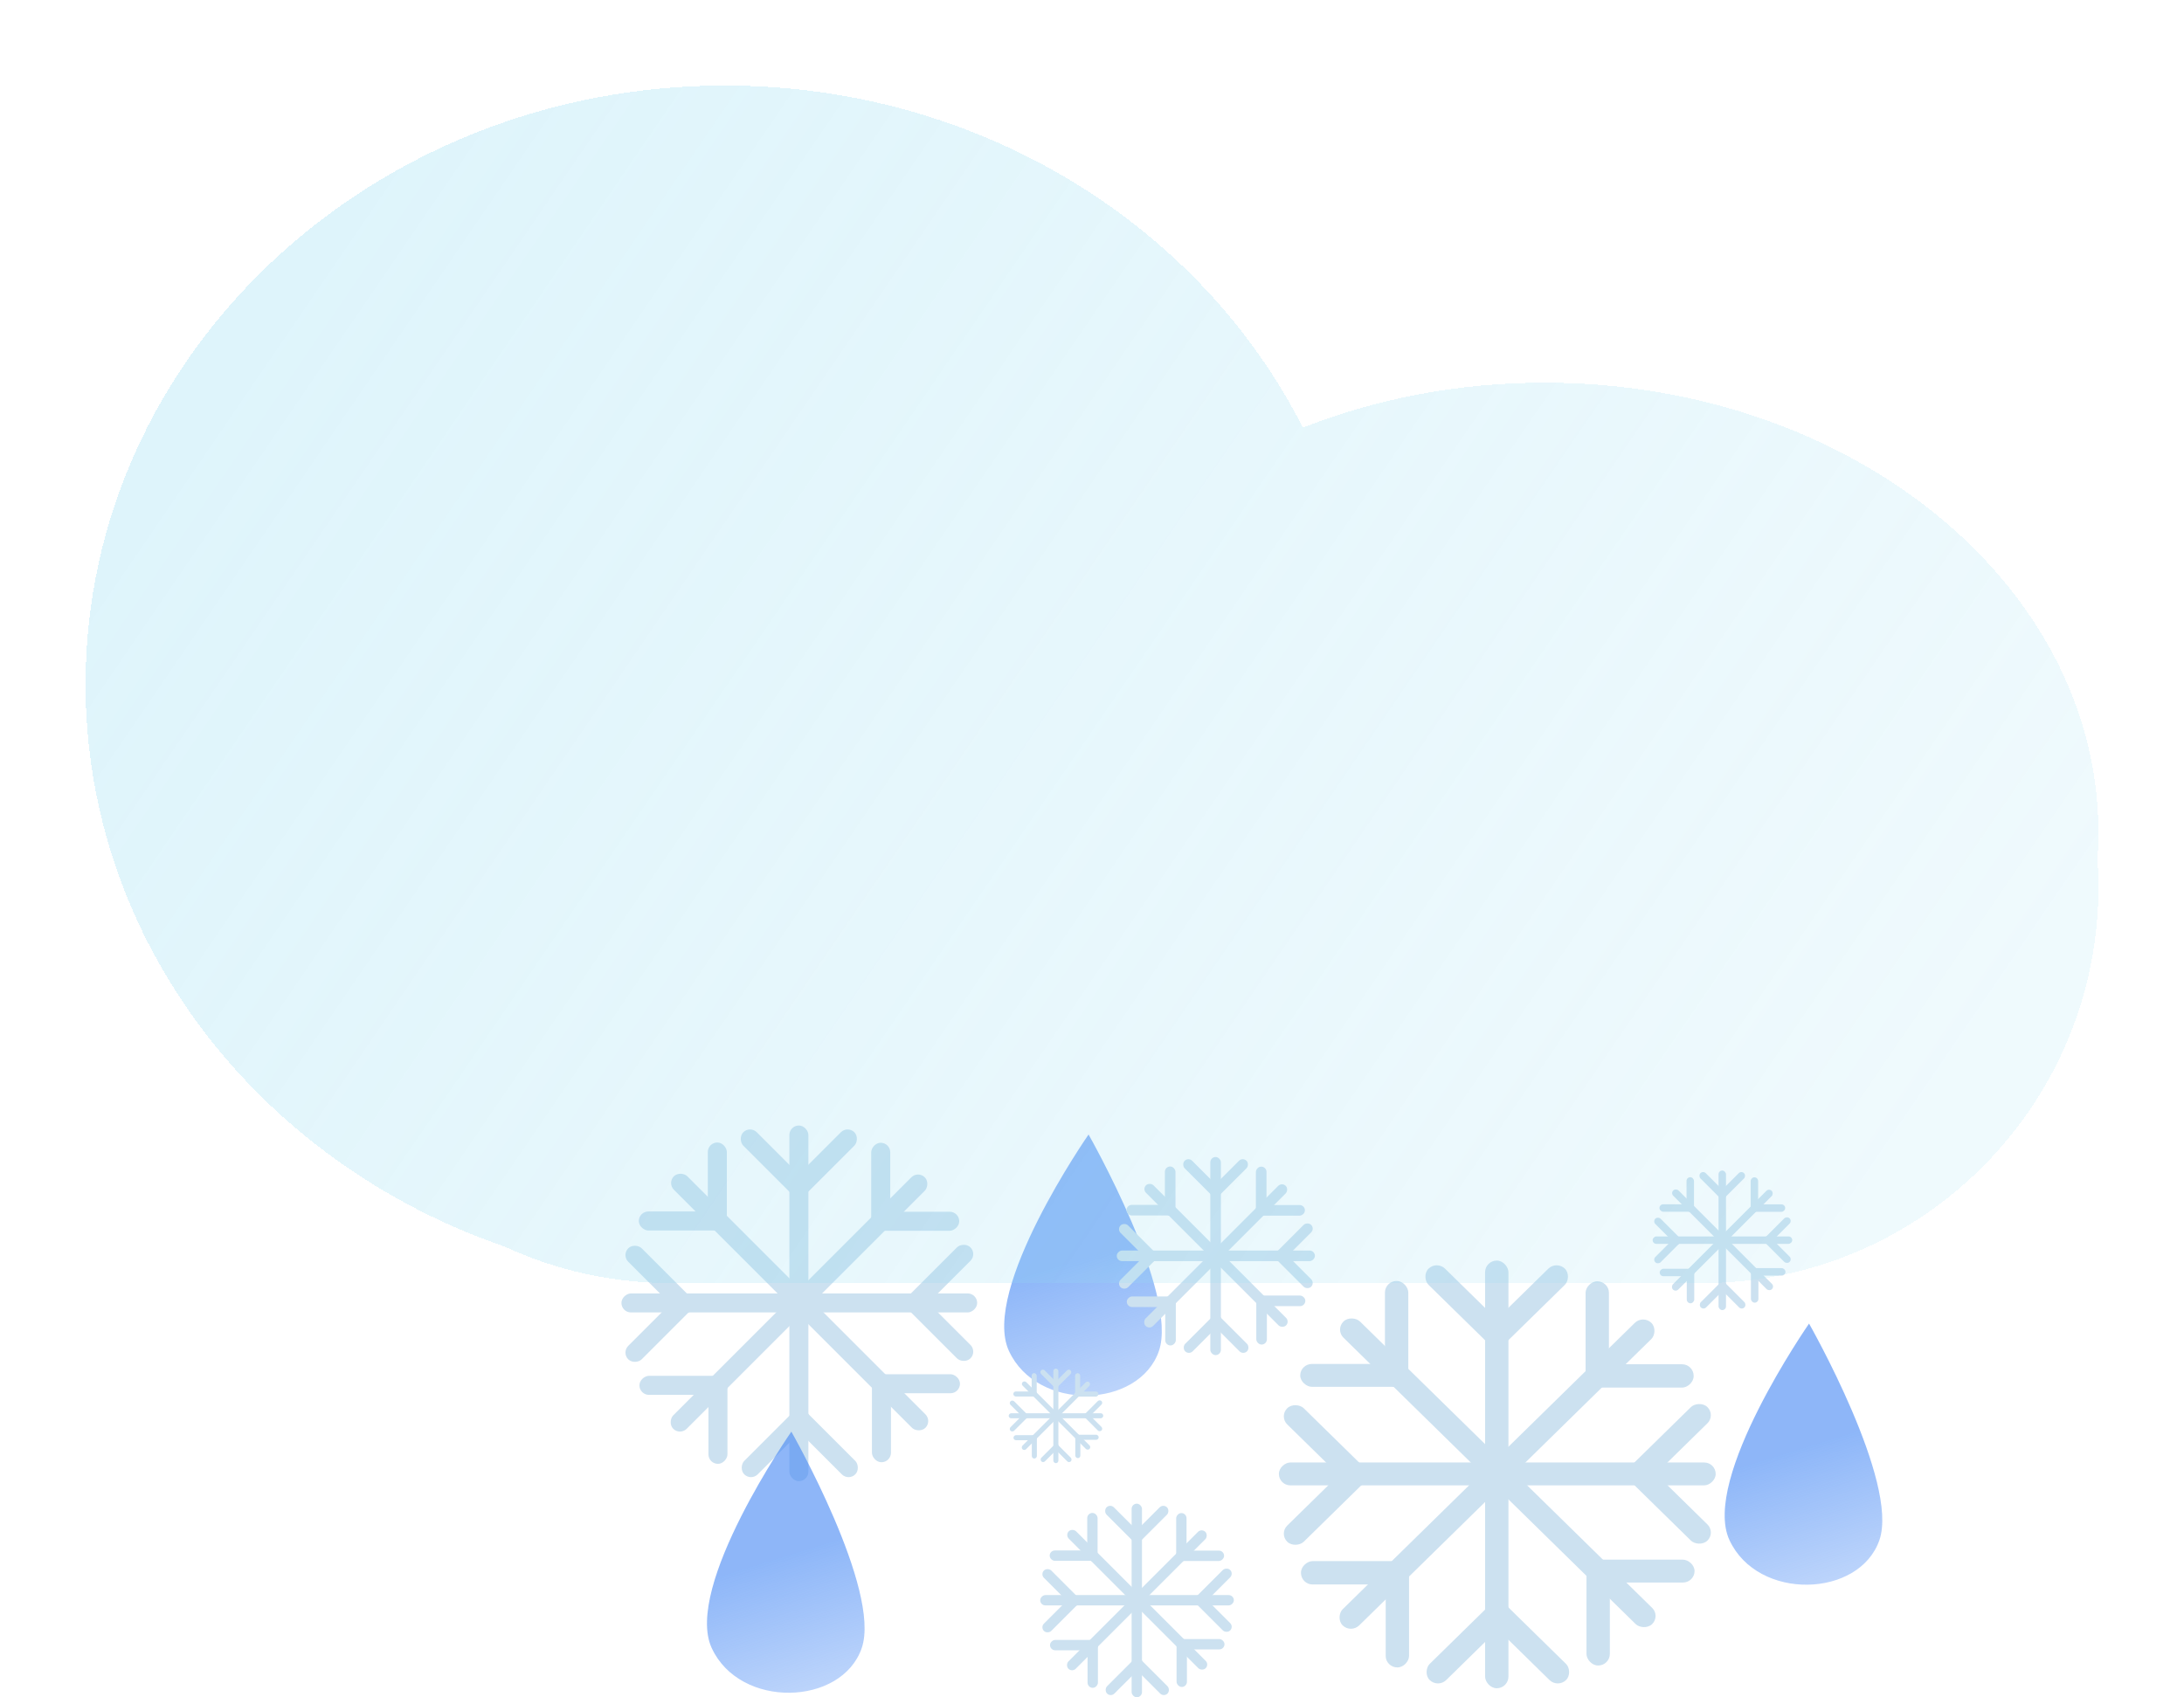 <svg width="485" height="377" viewBox="0 0 485 377" fill="none" xmlns="http://www.w3.org/2000/svg">
<path d="M241.736 252C241.736 252 261.787 287.225 257.362 300.079C252.938 312.932 230.354 313.677 224.054 300.079C217.755 286.481 241.736 252 241.736 252Z" fill="url(#paint0_linear_22_618)" fill-opacity="0.6"/>
<rect x="175.295" y="250" width="4.225" height="79" rx="2.112" fill="#CCE1F0"/>
<rect x="188.229" y="250" width="4.225" height="19.644" rx="2.112" transform="rotate(45 188.229 250)" fill="#CCE1F0"/>
<rect width="4.225" height="19.644" rx="2.112" transform="matrix(-0.707 0.707 0.707 0.707 166.56 250)" fill="#CCE1F0"/>
<rect width="4.225" height="19.644" rx="2.112" transform="matrix(0.707 -0.707 -0.707 -0.707 188.44 328.979)" fill="#CCE1F0"/>
<rect x="166.771" y="328.979" width="4.225" height="19.644" rx="2.112" transform="rotate(-135 166.771 328.979)" fill="#CCE1F0"/>
<rect x="217" y="287.297" width="4.225" height="79" rx="2.112" transform="rotate(90 217 287.297)" fill="#CCE1F0"/>
<rect x="217" y="300.229" width="4.225" height="19.644" rx="2.112" transform="rotate(135 217 300.229)" fill="#CCE1F0"/>
<rect width="4.225" height="19.644" rx="2.112" transform="matrix(-0.707 -0.707 -0.707 0.707 217 278.56)" fill="#CCE1F0"/>
<rect width="4.225" height="19.644" rx="2.112" transform="matrix(0.707 0.707 0.707 -0.707 138.02 300.44)" fill="#CCE1F0"/>
<rect x="138.02" y="278.771" width="4.225" height="19.644" rx="2.112" transform="rotate(-45 138.02 278.771)" fill="#CCE1F0"/>
<rect x="203.872" y="260.011" width="4.225" height="79" rx="2.112" transform="rotate(45 203.872 260.011)" fill="#CCE1F0"/>
<rect x="213.017" y="269.155" width="4.225" height="19.644" rx="2.112" transform="rotate(90 213.017 269.155)" fill="#CCE1F0"/>
<rect width="4.225" height="19.644" rx="2.112" transform="matrix(-1 -4.21468e-08 -4.21468e-08 1 197.695 253.833)" fill="#CCE1F0"/>
<rect width="4.225" height="19.644" rx="2.112" transform="matrix(1 4.21468e-08 4.21468e-08 -1 157.32 325.153)" fill="#CCE1F0"/>
<rect x="141.997" y="309.829" width="4.225" height="19.644" rx="2.112" transform="rotate(-90 141.997 309.829)" fill="#CCE1F0"/>
<rect x="207.003" y="315.649" width="4.225" height="79" rx="2.112" transform="rotate(135 207.003 315.649)" fill="#CCE1F0"/>
<rect x="197.857" y="324.794" width="4.225" height="19.644" rx="2.112" transform="rotate(-180 197.857 324.794)" fill="#CCE1F0"/>
<rect width="4.225" height="19.644" rx="2.112" transform="matrix(0 -1 -1 0 213.18 309.472)" fill="#CCE1F0"/>
<rect width="4.225" height="19.644" rx="2.112" transform="matrix(0 1 1 0 141.861 269.096)" fill="#CCE1F0"/>
<rect x="157.184" y="253.773" width="4.225" height="19.644" rx="2.112" fill="#CCE1F0"/>
<rect x="329.793" y="280" width="5.187" height="95" rx="2.594" fill="#CCE1F0"/>
<rect width="5.134" height="23.873" rx="2.567" transform="matrix(0.714 0.7 -0.714 0.7 345.673 280)" fill="#CCE1F0"/>
<rect width="5.134" height="23.873" rx="2.567" transform="matrix(-0.714 0.7 0.714 0.7 319.066 280)" fill="#CCE1F0"/>
<rect width="5.134" height="23.873" rx="2.567" transform="matrix(0.714 -0.7 -0.714 -0.7 345.933 374.976)" fill="#CCE1F0"/>
<rect width="5.134" height="23.873" rx="2.567" transform="matrix(-0.714 -0.7 0.714 -0.7 319.326 374.976)" fill="#CCE1F0"/>
<rect x="381" y="324.851" width="5.08" height="97" rx="2.54" transform="rotate(90 381 324.851)" fill="#CCE1F0"/>
<rect width="5.134" height="23.873" rx="2.567" transform="matrix(-0.714 0.7 -0.714 -0.7 381 340.403)" fill="#CCE1F0"/>
<rect width="5.134" height="23.873" rx="2.567" transform="matrix(-0.714 -0.7 -0.714 0.7 381 314.345)" fill="#CCE1F0"/>
<rect width="5.134" height="23.873" rx="2.567" transform="matrix(0.714 0.7 0.714 -0.7 284.025 340.656)" fill="#CCE1F0"/>
<rect width="5.134" height="23.873" rx="2.567" transform="matrix(0.714 -0.7 0.714 0.7 284.025 314.599)" fill="#CCE1F0"/>
<rect width="5.134" height="96.005" rx="2.567" transform="matrix(0.714 0.7 -0.714 0.7 364.881 292.038)" fill="#CCE1F0"/>
<rect x="376.11" y="303.034" width="5.187" height="23.623" rx="2.567" transform="rotate(90 376.11 303.034)" fill="#CCE1F0"/>
<rect width="5.134" height="23.873" rx="2.567" transform="matrix(-1.01 -4.21468e-08 -4.21468e-08 0.99 357.296 284.609)" fill="#CCE1F0"/>
<rect width="5.134" height="23.873" rx="2.567" transform="matrix(1.01 4.21468e-08 4.21468e-08 -0.99 307.722 370.372)" fill="#CCE1F0"/>
<rect x="288.908" y="351.947" width="5.187" height="23.623" rx="2.567" transform="rotate(-90 288.908 351.947)" fill="#CCE1F0"/>
<rect width="5.134" height="96.005" rx="2.567" transform="matrix(-0.714 0.7 -0.714 -0.7 368.726 358.944)" fill="#CCE1F0"/>
<rect x="357.497" y="369.942" width="5.187" height="23.623" rx="2.567" transform="rotate(-180 357.497 369.942)" fill="#CCE1F0"/>
<rect width="5.134" height="23.873" rx="2.567" transform="matrix(0 -0.99 -1.01 0 376.311 351.516)" fill="#CCE1F0"/>
<rect width="5.134" height="23.873" rx="2.567" transform="matrix(0 0.99 1.01 0 288.741 302.963)" fill="#CCE1F0"/>
<rect x="307.555" y="284.536" width="5.187" height="23.623" rx="2.567" fill="#CCE1F0"/>
<rect x="268.772" y="257" width="2.353" height="44" rx="1.176" fill="#CCE1F0"/>
<rect x="275.976" y="257" width="2.353" height="10.941" rx="1.176" transform="rotate(45 275.976 257)" fill="#CCE1F0"/>
<rect width="2.353" height="10.941" rx="1.176" transform="matrix(-0.707 0.707 0.707 0.707 263.906 257)" fill="#CCE1F0"/>
<rect width="2.353" height="10.941" rx="1.176" transform="matrix(0.707 -0.707 -0.707 -0.707 276.093 300.988)" fill="#CCE1F0"/>
<rect x="264.024" y="300.988" width="2.353" height="10.941" rx="1.176" transform="rotate(-135 264.024 300.988)" fill="#CCE1F0"/>
<rect x="292" y="277.772" width="2.353" height="44" rx="1.176" transform="rotate(90 292 277.772)" fill="#CCE1F0"/>
<rect x="292" y="284.975" width="2.353" height="10.941" rx="1.176" transform="rotate(135 292 284.975)" fill="#CCE1F0"/>
<rect width="2.353" height="10.941" rx="1.176" transform="matrix(-0.707 -0.707 -0.707 0.707 292 272.907)" fill="#CCE1F0"/>
<rect width="2.353" height="10.941" rx="1.176" transform="matrix(0.707 0.707 0.707 -0.707 248.011 285.093)" fill="#CCE1F0"/>
<rect x="248.011" y="273.024" width="2.353" height="10.941" rx="1.176" transform="rotate(-45 248.011 273.024)" fill="#CCE1F0"/>
<rect x="284.688" y="262.574" width="2.353" height="44" rx="1.176" transform="rotate(45 284.688 262.574)" fill="#CCE1F0"/>
<rect x="289.782" y="267.667" width="2.353" height="10.941" rx="1.176" transform="rotate(90 289.782 267.667)" fill="#CCE1F0"/>
<rect width="2.353" height="10.941" rx="1.176" transform="matrix(-1 -4.21468e-08 -4.21468e-08 1 281.248 259.134)" fill="#CCE1F0"/>
<rect width="2.353" height="10.941" rx="1.176" transform="matrix(1 4.21468e-08 4.21468e-08 -1 258.761 298.856)" fill="#CCE1F0"/>
<rect x="250.227" y="290.321" width="2.353" height="10.941" rx="1.176" transform="rotate(-90 250.227 290.321)" fill="#CCE1F0"/>
<rect x="286.432" y="293.564" width="2.353" height="44" rx="1.176" transform="rotate(135 286.432 293.564)" fill="#CCE1F0"/>
<rect x="281.338" y="298.658" width="2.353" height="10.941" rx="1.176" transform="rotate(-180 281.338 298.658)" fill="#CCE1F0"/>
<rect width="2.353" height="10.941" rx="1.176" transform="matrix(0 -1 -1 0 289.873 290.123)" fill="#CCE1F0"/>
<rect width="2.353" height="10.941" rx="1.176" transform="matrix(0 1 1 0 250.15 267.636)" fill="#CCE1F0"/>
<rect x="258.685" y="259.102" width="2.353" height="10.941" rx="1.176" fill="#CCE1F0"/>
<rect x="251.3" y="334" width="2.299" height="43" rx="1.15" fill="#CCE1F0"/>
<rect x="258.34" y="334" width="2.299" height="10.693" rx="1.15" transform="rotate(45 258.34 334)" fill="#CCE1F0"/>
<rect width="2.299" height="10.693" rx="1.15" transform="matrix(-0.707 0.707 0.707 0.707 246.545 334)" fill="#CCE1F0"/>
<rect width="2.299" height="10.693" rx="1.15" transform="matrix(0.707 -0.707 -0.707 -0.707 258.455 376.988)" fill="#CCE1F0"/>
<rect x="246.66" y="376.988" width="2.299" height="10.693" rx="1.15" transform="rotate(-135 246.66 376.988)" fill="#CCE1F0"/>
<rect x="274" y="354.301" width="2.299" height="43" rx="1.15" transform="rotate(90 274 354.301)" fill="#CCE1F0"/>
<rect x="274" y="361.34" width="2.299" height="10.693" rx="1.15" transform="rotate(135 274 361.34)" fill="#CCE1F0"/>
<rect width="2.299" height="10.693" rx="1.15" transform="matrix(-0.707 -0.707 -0.707 0.707 274 349.546)" fill="#CCE1F0"/>
<rect width="2.299" height="10.693" rx="1.15" transform="matrix(0.707 0.707 0.707 -0.707 231.011 361.455)" fill="#CCE1F0"/>
<rect x="231.011" y="349.66" width="2.299" height="10.693" rx="1.15" transform="rotate(-45 231.011 349.66)" fill="#CCE1F0"/>
<rect x="266.854" y="339.448" width="2.299" height="43" rx="1.15" transform="rotate(45 266.854 339.448)" fill="#CCE1F0"/>
<rect x="271.832" y="344.426" width="2.299" height="10.693" rx="1.15" transform="rotate(90 271.832 344.426)" fill="#CCE1F0"/>
<rect width="2.299" height="10.693" rx="1.15" transform="matrix(-1 -4.21468e-08 -4.21468e-08 1 263.492 336.085)" fill="#CCE1F0"/>
<rect width="2.299" height="10.693" rx="1.15" transform="matrix(1 4.21468e-08 4.21468e-08 -1 241.516 374.905)" fill="#CCE1F0"/>
<rect x="233.176" y="366.564" width="2.299" height="10.693" rx="1.15" transform="rotate(-90 233.176 366.564)" fill="#CCE1F0"/>
<rect x="268.559" y="369.732" width="2.299" height="43" rx="1.15" transform="rotate(135 268.559 369.732)" fill="#CCE1F0"/>
<rect x="263.581" y="374.711" width="2.299" height="10.693" rx="1.15" transform="rotate(-180 263.581 374.711)" fill="#CCE1F0"/>
<rect width="2.299" height="10.693" rx="1.15" transform="matrix(0 -1 -1 0 271.921 366.37)" fill="#CCE1F0"/>
<rect width="2.299" height="10.693" rx="1.15" transform="matrix(0 1 1 0 233.102 344.394)" fill="#CCE1F0"/>
<rect x="241.442" y="336.054" width="2.299" height="10.693" rx="1.15" fill="#CCE1F0"/>
<rect x="233.914" y="304" width="1.123" height="21" rx="0.561" fill="#CCE1F0"/>
<rect x="237.352" y="304" width="1.123" height="5.222" rx="0.561" transform="rotate(45 237.352 304)" fill="#CCE1F0"/>
<rect width="1.123" height="5.222" rx="0.561" transform="matrix(-0.707 0.707 0.707 0.707 231.592 304)" fill="#CCE1F0"/>
<rect width="1.123" height="5.222" rx="0.561" transform="matrix(0.707 -0.707 -0.707 -0.707 237.408 324.994)" fill="#CCE1F0"/>
<rect x="231.648" y="324.994" width="1.123" height="5.222" rx="0.561" transform="rotate(-135 231.648 324.994)" fill="#CCE1F0"/>
<rect x="245" y="313.914" width="1.123" height="21" rx="0.561" transform="rotate(90 245 313.914)" fill="#CCE1F0"/>
<rect x="245" y="317.352" width="1.123" height="5.222" rx="0.561" transform="rotate(135 245 317.352)" fill="#CCE1F0"/>
<rect width="1.123" height="5.222" rx="0.561" transform="matrix(-0.707 -0.707 -0.707 0.707 245 311.592)" fill="#CCE1F0"/>
<rect width="1.123" height="5.222" rx="0.561" transform="matrix(0.707 0.707 0.707 -0.707 224.005 317.408)" fill="#CCE1F0"/>
<rect x="224.005" y="311.647" width="1.123" height="5.222" rx="0.561" transform="rotate(-45 224.005 311.647)" fill="#CCE1F0"/>
<rect x="241.51" y="306.661" width="1.123" height="21" rx="0.561" transform="rotate(45 241.51 306.661)" fill="#CCE1F0"/>
<rect x="243.941" y="309.092" width="1.123" height="5.222" rx="0.561" transform="rotate(90 243.941 309.092)" fill="#CCE1F0"/>
<rect width="1.123" height="5.222" rx="0.561" transform="matrix(-1 -4.21468e-08 -4.21468e-08 1 239.868 305.019)" fill="#CCE1F0"/>
<rect width="1.123" height="5.222" rx="0.561" transform="matrix(1 4.21468e-08 4.21468e-08 -1 229.135 323.977)" fill="#CCE1F0"/>
<rect x="225.062" y="319.904" width="1.123" height="5.222" rx="0.561" transform="rotate(-90 225.062 319.904)" fill="#CCE1F0"/>
<rect x="242.343" y="321.451" width="1.123" height="21" rx="0.561" transform="rotate(135 242.343 321.451)" fill="#CCE1F0"/>
<rect x="239.912" y="323.883" width="1.123" height="5.222" rx="0.561" transform="rotate(-180 239.912 323.883)" fill="#CCE1F0"/>
<rect width="1.123" height="5.222" rx="0.561" transform="matrix(0 -1 -1 0 243.985 319.809)" fill="#CCE1F0"/>
<rect width="1.123" height="5.222" rx="0.561" transform="matrix(0 1 1 0 225.026 309.076)" fill="#CCE1F0"/>
<rect x="229.1" y="305.004" width="1.123" height="5.222" rx="0.561" fill="#CCE1F0"/>
<rect x="381.635" y="260" width="1.658" height="31" rx="0.829" fill="#CCE1F0"/>
<rect x="386.71" y="260" width="1.658" height="7.709" rx="0.829" transform="rotate(45 386.71 260)" fill="#CCE1F0"/>
<rect width="1.658" height="7.709" rx="0.829" transform="matrix(-0.707 0.707 0.707 0.707 378.207 260)" fill="#CCE1F0"/>
<rect width="1.658" height="7.709" rx="0.829" transform="matrix(0.707 -0.707 -0.707 -0.707 386.793 290.991)" fill="#CCE1F0"/>
<rect x="378.29" y="290.991" width="1.658" height="7.709" rx="0.829" transform="rotate(-135 378.29 290.991)" fill="#CCE1F0"/>
<rect x="398" y="274.635" width="1.658" height="31" rx="0.829" transform="rotate(90 398 274.635)" fill="#CCE1F0"/>
<rect x="398" y="279.709" width="1.658" height="7.709" rx="0.829" transform="rotate(135 398 279.709)" fill="#CCE1F0"/>
<rect width="1.658" height="7.709" rx="0.829" transform="matrix(-0.707 -0.707 -0.707 0.707 398 271.206)" fill="#CCE1F0"/>
<rect width="1.658" height="7.709" rx="0.829" transform="matrix(0.707 0.707 0.707 -0.707 367.008 279.793)" fill="#CCE1F0"/>
<rect x="367.008" y="271.288" width="1.658" height="7.709" rx="0.829" transform="rotate(-45 367.008 271.288)" fill="#CCE1F0"/>
<rect x="392.849" y="263.928" width="1.658" height="31" rx="0.829" transform="rotate(45 392.849 263.928)" fill="#CCE1F0"/>
<rect x="396.438" y="267.516" width="1.658" height="7.709" rx="0.829" transform="rotate(90 396.438 267.516)" fill="#CCE1F0"/>
<rect width="1.658" height="7.709" rx="0.829" transform="matrix(-1 -4.21468e-08 -4.21468e-08 1 390.425 261.503)" fill="#CCE1F0"/>
<rect width="1.658" height="7.709" rx="0.829" transform="matrix(1 4.21468e-08 4.21468e-08 -1 374.582 289.489)" fill="#CCE1F0"/>
<rect x="368.568" y="283.476" width="1.658" height="7.709" rx="0.829" transform="rotate(-90 368.568 283.476)" fill="#CCE1F0"/>
<rect x="394.077" y="285.762" width="1.658" height="31" rx="0.829" transform="rotate(135 394.077 285.762)" fill="#CCE1F0"/>
<rect x="390.488" y="289.352" width="1.658" height="7.709" rx="0.829" transform="rotate(-180 390.488 289.352)" fill="#CCE1F0"/>
<rect width="1.658" height="7.709" rx="0.829" transform="matrix(0 -1 -1 0 396.5 283.339)" fill="#CCE1F0"/>
<rect width="1.658" height="7.709" rx="0.829" transform="matrix(0 1 1 0 368.515 267.494)" fill="#CCE1F0"/>
<rect x="374.527" y="261.482" width="1.658" height="7.709" rx="0.829" fill="#CCE1F0"/>
<g filter="url(#filter0_bd_22_618)">
<path fill-rule="evenodd" clip-rule="evenodd" d="M348 280H166H154C140.792 280 128.263 277.09 117.02 271.876C62.729 253.19 24 204.331 24 147C24 73.546 87.576 14 166 14C222.644 14 271.541 45.064 294.333 89.996C310.551 83.592 328.759 80 348 80C415.931 80 471 124.772 471 180C471 181.975 470.93 183.936 470.791 185.883C470.929 187.904 471 189.944 471 192C471 240.601 431.601 280 383 280H348Z" fill="url(#paint1_linear_22_618)" fill-opacity="0.3" shape-rendering="crispEdges"/>
</g>
<path d="M175.736 318C175.736 318 195.787 353.225 191.362 366.079C186.938 378.932 164.354 379.677 158.054 366.079C151.755 352.481 175.736 318 175.736 318Z" fill="url(#paint2_linear_22_618)" fill-opacity="0.6"/>
<path d="M401.736 294C401.736 294 421.787 329.225 417.362 342.079C412.938 354.932 390.354 355.677 384.054 342.079C377.755 328.481 401.736 294 401.736 294Z" fill="url(#paint3_linear_22_618)" fill-opacity="0.6"/>
<defs>
<filter id="filter0_bd_22_618" x="-11" y="-21" width="517" height="336" filterUnits="userSpaceOnUse" color-interpolation-filters="sRGB">
<feFlood flood-opacity="0" result="BackgroundImageFix"/>
<feGaussianBlur in="BackgroundImage" stdDeviation="17.5"/>
<feComposite in2="SourceAlpha" operator="in" result="effect1_backgroundBlur_22_618"/>
<feColorMatrix in="SourceAlpha" type="matrix" values="0 0 0 0 0 0 0 0 0 0 0 0 0 0 0 0 0 0 127 0" result="hardAlpha"/>
<feOffset dx="-5" dy="5"/>
<feGaussianBlur stdDeviation="9.5"/>
<feComposite in2="hardAlpha" operator="out"/>
<feColorMatrix type="matrix" values="0 0 0 0 0.434 0 0 0 0 0.506 0 0 0 0 0.537 0 0 0 0.25 0"/>
<feBlend mode="normal" in2="effect1_backgroundBlur_22_618" result="effect2_dropShadow_22_618"/>
<feBlend mode="normal" in="SourceGraphic" in2="effect2_dropShadow_22_618" result="shape"/>
</filter>
<linearGradient id="paint0_linear_22_618" x1="232.489" y1="281.933" x2="243.52" y2="317.481" gradientUnits="userSpaceOnUse">
<stop stop-color="#4286F4"/>
<stop offset="1" stop-color="#4286F4" stop-opacity="0.5"/>
</linearGradient>
<linearGradient id="paint1_linear_22_618" x1="86" y1="44" x2="414" y2="268" gradientUnits="userSpaceOnUse">
<stop stop-color="#94DCF2"/>
<stop offset="1" stop-color="#94DCF2" stop-opacity="0.5"/>
</linearGradient>
<linearGradient id="paint2_linear_22_618" x1="166.489" y1="347.933" x2="177.52" y2="383.481" gradientUnits="userSpaceOnUse">
<stop stop-color="#4286F4"/>
<stop offset="1" stop-color="#4286F4" stop-opacity="0.5"/>
</linearGradient>
<linearGradient id="paint3_linear_22_618" x1="392.489" y1="323.933" x2="403.52" y2="359.481" gradientUnits="userSpaceOnUse">
<stop stop-color="#4286F4"/>
<stop offset="1" stop-color="#4286F4" stop-opacity="0.5"/>
</linearGradient>
</defs>
</svg>
